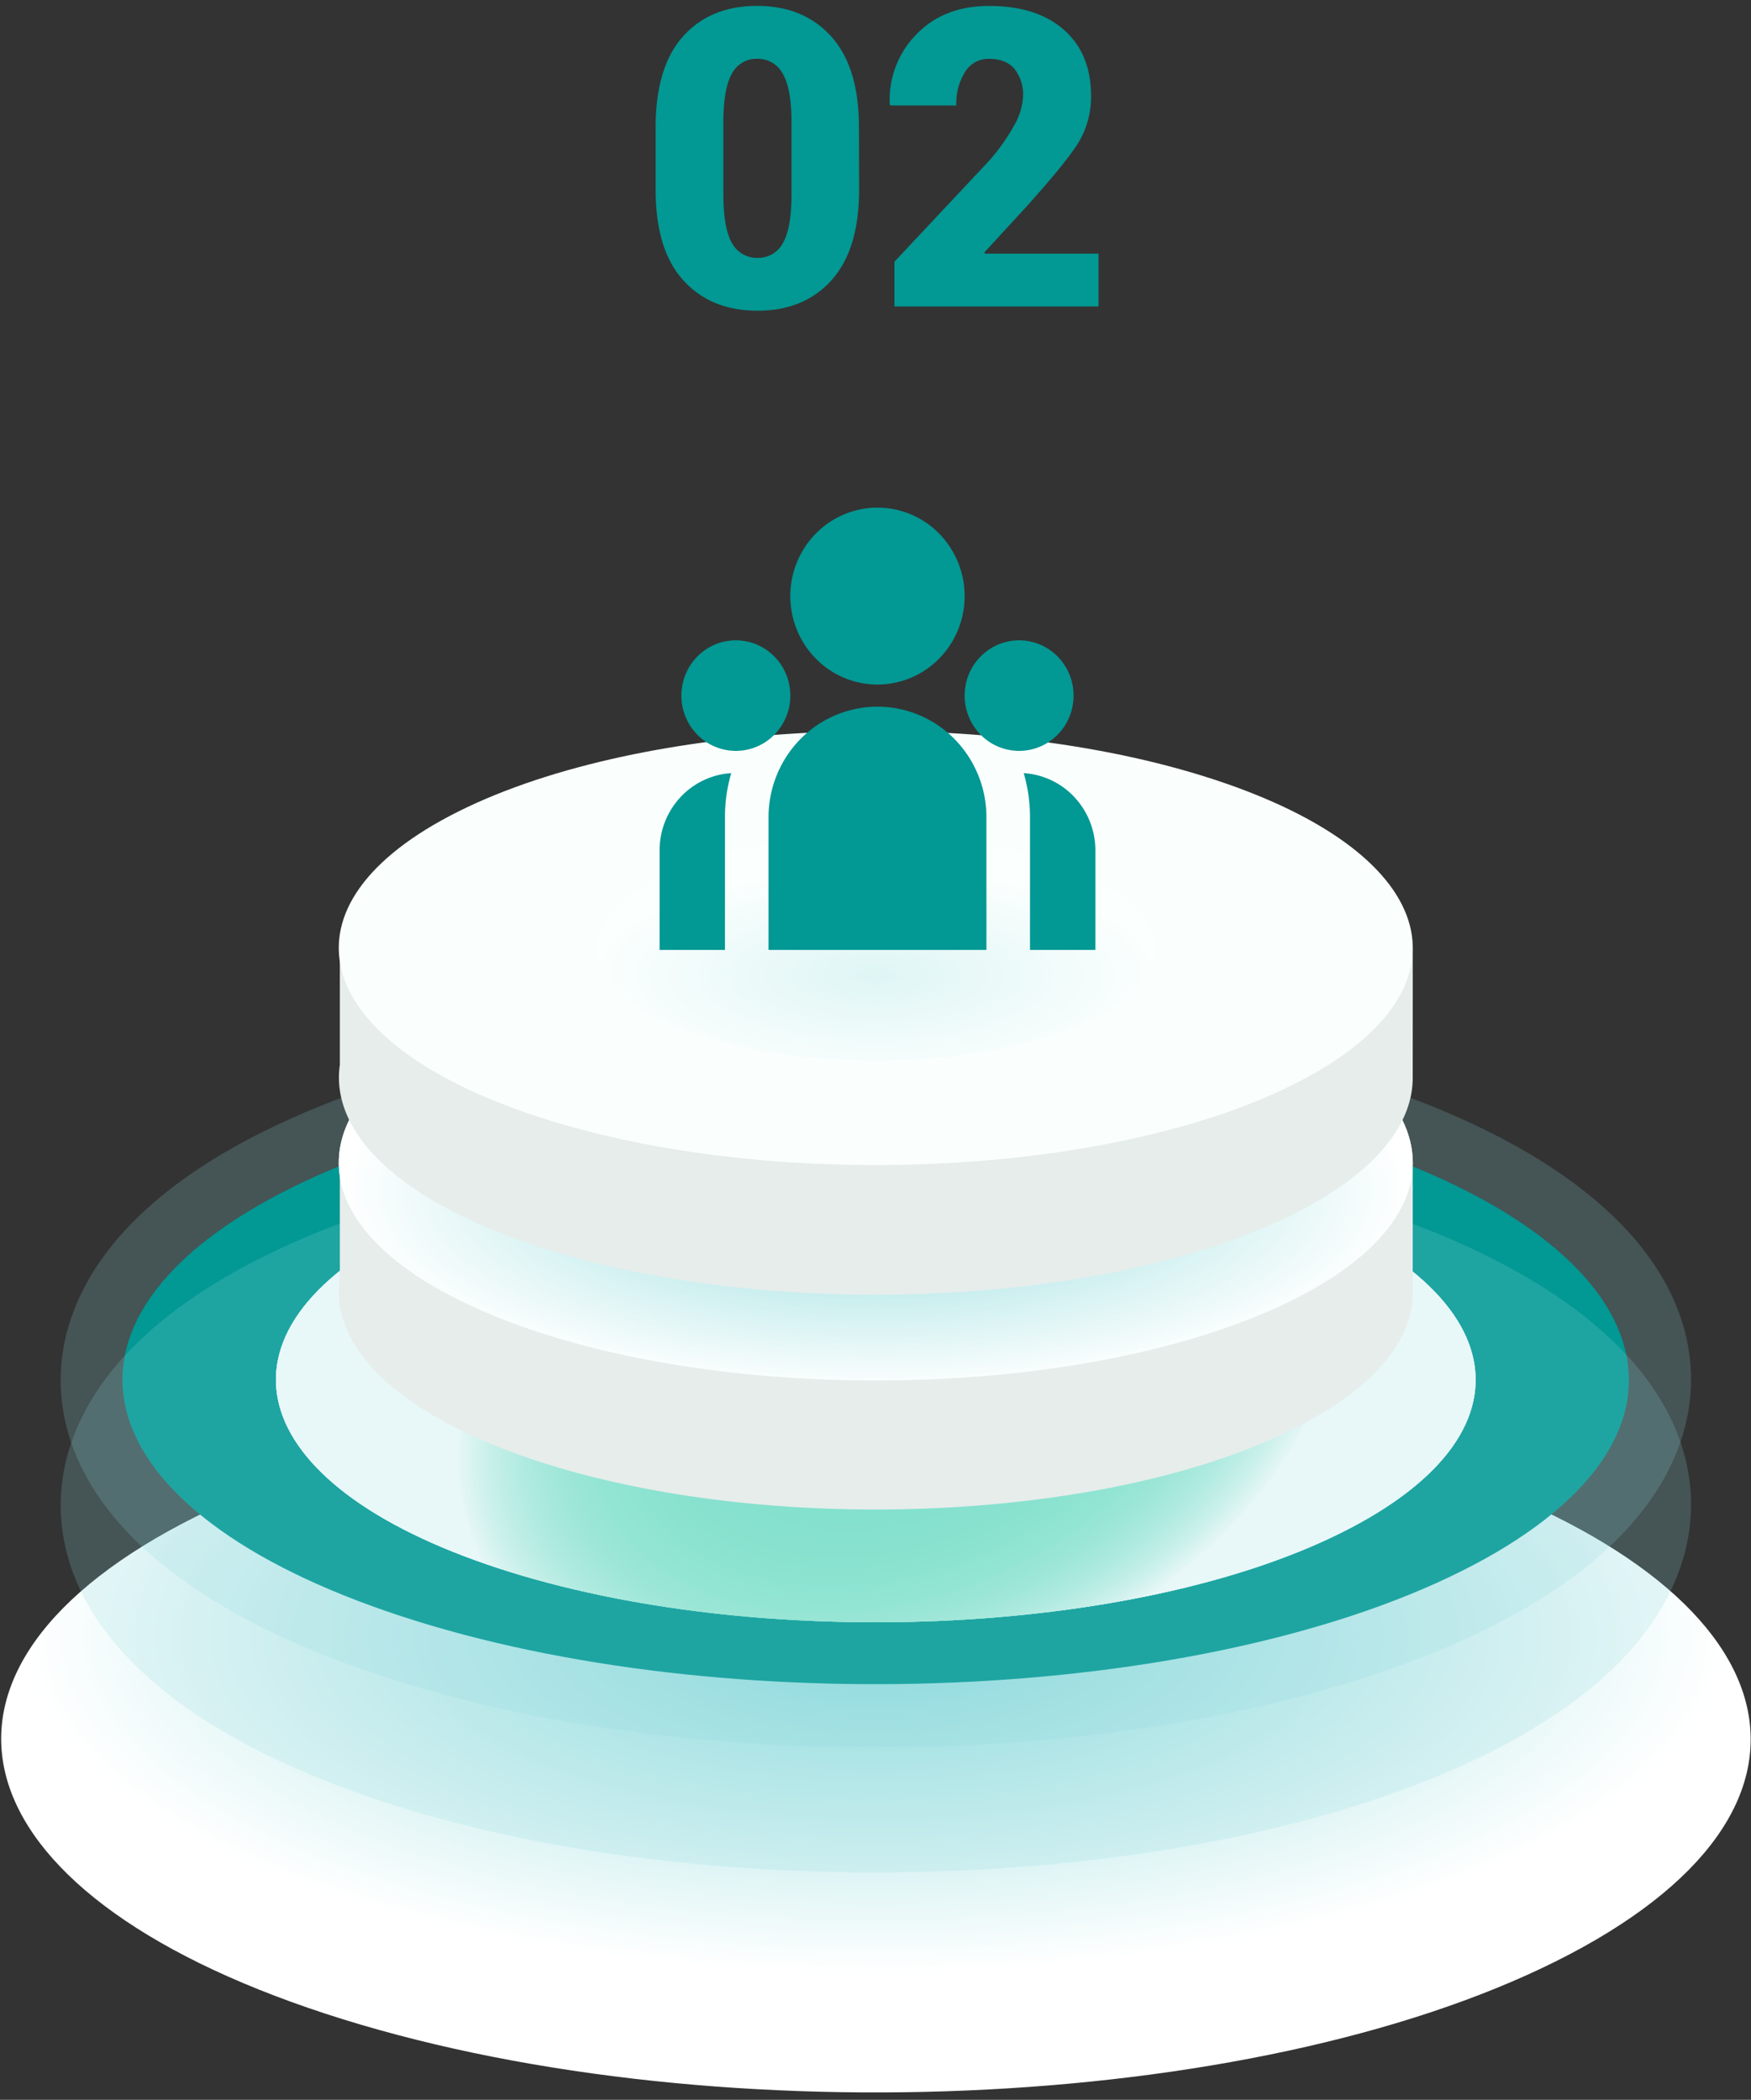 <svg xmlns="http://www.w3.org/2000/svg" width="221" height="265" fill="none"><rect width="100%" height="100%" fill="#333333" stroke="none"/><path fill="url(#a)" d="M180.024 184.808c47.385 15.506 54.712 43.595 16.318 62.728-38.393 19.134-107.886 22.096-155.267 6.594-47.381-15.503-54.692-43.595-16.323-62.745 38.37-19.15 107.891-22.08 155.272-6.577Z" style="mix-blend-mode:multiply"/><path fill="#8EDBDC" d="M110.478 220.514c-22.787 0-44.286-3.095-62.15-8.946-25.13-8.22-39.555-20.922-40.618-35.761-.523-7.303 2.098-21.308 25.514-32.993 19.172-9.568 47.38-15.054 77.389-15.054 22.786 0 44.285 3.091 62.149 8.942 25.13 8.225 39.555 20.926 40.618 35.765.523 7.307-2.097 21.308-25.514 32.993-19.172 9.569-47.381 15.054-77.388 15.054Z" opacity=".2" style="mix-blend-mode:multiply"/><path fill="#029894" d="M170.355 144.288c40.794 13.349 47.087 37.537 14.049 54.018-33.037 16.482-92.889 19.03-133.703 5.681-40.814-13.349-47.09-37.537-14.053-54.023 33.037-16.486 92.909-19.029 133.707-5.676Z" style="mix-blend-mode:multiply"/><g style="mix-blend-mode:multiply"><path fill="url(#b)" d="M158.178 150.362c32.493 10.631 37.502 29.877 11.191 43.027-26.312 13.15-73.983 15.154-106.476 4.523-32.494-10.631-37.503-29.898-11.191-43.027 26.311-13.129 73.982-15.154 106.476-4.523Z"/><path fill="url(#c)" d="M158.178 150.362c32.493 10.631 37.502 29.877 11.191 43.027-26.312 13.15-73.983 15.154-106.476 4.523-32.494-10.631-37.503-29.898-11.191-43.027 26.311-13.129 73.982-15.154 106.476-4.523Z"/><path fill="url(#d)" d="M158.178 150.362c32.493 10.631 37.502 29.877 11.191 43.027-26.312 13.15-73.983 15.154-106.476 4.523-32.494-10.631-37.503-29.898-11.191-43.027 26.311-13.129 73.982-15.154 106.476-4.523Z"/></g><path fill="#8EDBDC" d="M110.478 236.3c-22.787 0-44.286-3.092-62.15-8.943-25.13-8.224-39.555-20.926-40.618-35.76-.523-7.308 2.098-21.308 25.514-32.993 19.172-9.569 47.38-15.059 77.389-15.059 22.786 0 44.285 3.096 62.149 8.946 25.13 8.221 39.555 20.922 40.618 35.761.523 7.307-2.097 21.308-25.514 32.993-19.172 9.569-47.381 15.055-77.388 15.055Z" opacity=".2" style="mix-blend-mode:multiply"/><path fill="#E6EDEB" d="M178.311 146.748h-13.423a70.969 70.969 0 0 0-11.703-4.917c-29.091-9.519-71.77-7.706-95.326 4.05-.572.282-1.112.576-1.635.867h-13.33v14.743c-1.226 8.511 7.36 17.134 24.987 22.91 29.092 9.515 71.771 7.705 95.326-4.05 10.173-5.075 15.104-11.175 15.096-17.237l.008-16.366Z"/><path fill="#FAFFFE" d="M153.19 125.465c29.087 9.519 33.573 26.765 10.017 38.52-23.555 11.756-66.238 13.565-95.326 4.046-29.087-9.519-33.573-26.764-10.017-38.52 23.555-11.755 66.234-13.565 95.326-4.046Z"/><path fill="url(#e)" d="M110.536 174.217c37.433 0 67.78-12.298 67.78-27.47 0-15.171-30.347-27.47-67.78-27.47-37.434 0-67.78 12.299-67.78 27.47 0 15.172 30.346 27.47 67.78 27.47Z" style="mix-blend-mode:multiply"/><path fill="#E6EDEB" d="M178.311 119.644h-13.423a70.676 70.676 0 0 0-11.703-4.917c-29.091-9.519-71.77-7.705-95.326 4.05a37.99 37.99 0 0 0-1.635.867h-13.33v14.744c-1.226 8.51 7.36 17.129 24.987 22.905 29.092 9.519 71.771 7.71 95.326-4.046 10.173-5.079 15.104-11.178 15.096-17.237l.008-16.366Z"/><path fill="#FAFFFE" d="M153.19 98.362c29.087 9.519 33.573 26.764 10.017 38.52-23.555 11.755-66.238 13.565-95.326 4.046-29.087-9.519-33.573-26.765-10.017-38.521 23.555-11.755 66.234-13.564 95.326-4.045Z"/><path fill="url(#f)" d="M110.536 133.889c19.409 0 35.143-6.378 35.143-14.245 0-7.868-15.734-14.245-35.143-14.245-19.41 0-35.143 6.377-35.143 14.245 0 7.867 15.734 14.245 35.143 14.245Z" opacity=".25" style="mix-blend-mode:multiply"/><path fill="#029894" d="M108.43 23.909c0 5.051-1.156 8.865-3.468 11.44-2.311 2.576-5.424 3.863-9.338 3.863-3.947 0-7.082-1.287-9.405-3.863-2.322-2.575-3.478-6.389-3.467-11.44v-7.86c0-5.05 1.148-8.864 3.443-11.44C88.49 2.034 91.61.746 95.554.746c3.928 0 7.053 1.293 9.376 3.88 2.322 2.587 3.482 6.394 3.479 11.424l.021 7.859ZM99.9 15.46c0-2.86-.37-4.914-1.112-6.162A3.573 3.573 0 0 0 97.442 7.9a3.504 3.504 0 0 0-1.867-.477c-.654-.023-1.3.14-1.866.472a3.517 3.517 0 0 0-1.336 1.403c-.714 1.25-1.073 3.305-1.075 6.162v8.988c0 2.908.362 4.983 1.087 6.225.316.585.786 1.07 1.358 1.4.572.328 1.223.489 1.88.463.65.022 1.294-.14 1.857-.47a3.512 3.512 0 0 0 1.333-1.393c.728-1.242 1.09-3.317 1.087-6.225V15.46ZM138.65 38.675h-25.759v-5.648l11.857-12.635a25.264 25.264 0 0 0 3.312-4.673 7.987 7.987 0 0 0 1.063-3.568 5.182 5.182 0 0 0-1.075-3.444c-.714-.855-1.789-1.282-3.226-1.282a3.417 3.417 0 0 0-1.729.421c-.53.291-.975.718-1.293 1.238a7.483 7.483 0 0 0-1.1 4.225h-8.353l-.049-.154c-.076-1.62.182-3.24.757-4.754a11.699 11.699 0 0 1 2.584-4.039c2.311-2.407 5.372-3.61 9.183-3.61 4.048 0 7.207 1.01 9.478 3.03 2.27 2.019 3.404 4.785 3.402 8.298a11.083 11.083 0 0 1-1.808 6.266c-1.204 1.812-3.427 4.508-6.668 8.087l-4.985 5.42.074.153h14.335v6.669ZM110.75 86.391a10.92 10.92 0 0 0 7.778-3.27 11.248 11.248 0 0 0 3.222-7.893c0-2.96-1.159-5.8-3.222-7.894a10.92 10.92 0 0 0-7.778-3.27 10.92 10.92 0 0 0-7.778 3.27 11.248 11.248 0 0 0-3.222 7.894c0 2.96 1.159 5.8 3.222 7.894a10.92 10.92 0 0 0 7.778 3.27Zm-17.875 8.373a6.824 6.824 0 0 0 4.861-2.044 7.03 7.03 0 0 0 2.014-4.933 7.03 7.03 0 0 0-2.014-4.934 6.824 6.824 0 0 0-4.861-2.043 6.824 6.824 0 0 0-4.861 2.043A7.03 7.03 0 0 0 86 87.787a7.03 7.03 0 0 0 2.014 4.933 6.824 6.824 0 0 0 4.861 2.044Zm42.625-6.977c0 1.85-.724 3.625-2.014 4.933a6.824 6.824 0 0 1-4.861 2.044 6.824 6.824 0 0 1-4.861-2.044 7.027 7.027 0 0 1-2.014-4.933c0-1.85.724-3.625 2.014-4.934a6.824 6.824 0 0 1 4.861-2.043c1.823 0 3.572.735 4.861 2.043a7.027 7.027 0 0 1 2.014 4.934Zm-24.75 1.395a13.65 13.65 0 0 1 9.723 4.087 14.063 14.063 0 0 1 4.027 9.868v16.745H97v-16.745c0-3.701 1.449-7.25 4.027-9.868a13.65 13.65 0 0 1 9.723-4.087ZM91.5 103.137c0-1.935.275-3.802.792-5.565l-.468.039a9.578 9.578 0 0 0-6.117 3.191 9.85 9.85 0 0 0-2.457 6.521v12.559h8.25v-16.745Zm46.75 16.745v-12.559a9.844 9.844 0 0 0-2.616-6.695 9.565 9.565 0 0 0-6.426-3.056 19.86 19.86 0 0 1 .792 5.565v16.745h8.25Z"/><defs><radialGradient id="a" cx="0" cy="0" r="1" gradientTransform="matrix(107.502 0 0 42.549 110.547 206.409)" gradientUnits="userSpaceOnUse"><stop stop-color="#8EDBDC"/><stop offset="1" stop-color="#fff"/></radialGradient><radialGradient id="b" cx="0" cy="0" r="1" gradientTransform="rotate(-21.812 506.83 -208.075) scale(57.904 39.95)" gradientUnits="userSpaceOnUse"><stop stop-color="#8EDBDC"/><stop offset=".44" stop-color="#90DCDD"/><stop offset=".6" stop-color="#97DEDF"/><stop offset=".71" stop-color="#A2E2E2"/><stop offset=".8" stop-color="#B3E7E8"/><stop offset=".88" stop-color="#C9EEEE"/><stop offset=".95" stop-color="#E4F6F7"/><stop offset="1" stop-color="#fff"/></radialGradient><radialGradient id="c" cx="0" cy="0" r="1" gradientTransform="rotate(-21.812 506.83 -208.075) scale(57.904 39.95)" gradientUnits="userSpaceOnUse"><stop stop-color="#80E3C8"/><stop offset=".43" stop-color="#82E3C9"/><stop offset=".58" stop-color="#89E5CC"/><stop offset=".69" stop-color="#94E8D1"/><stop offset=".78" stop-color="#A5EBD8"/><stop offset=".86" stop-color="#BBF0E2"/><stop offset=".93" stop-color="#D7F6ED"/><stop offset=".99" stop-color="#F6FDFB"/><stop offset="1" stop-color="#fff"/></radialGradient><radialGradient id="d" cx="0" cy="0" r="1" gradientTransform="rotate(-21.812 506.83 -208.075) scale(57.904 39.95)" gradientUnits="userSpaceOnUse"><stop stop-color="#80E3C8"/><stop offset=".43" stop-color="#82E3C9"/><stop offset=".58" stop-color="#89E5CC"/><stop offset=".69" stop-color="#94E8D1"/><stop offset=".78" stop-color="#A5EBD8"/><stop offset=".86" stop-color="#BBF0E2"/><stop offset=".93" stop-color="#D7F6ED"/><stop offset=".99" stop-color="#F6FDFB"/><stop offset="1" stop-color="#fff"/></radialGradient><radialGradient id="e" cx="0" cy="0" r="1" gradientTransform="matrix(67.571 0 0 25.373 110.536 150.201)" gradientUnits="userSpaceOnUse"><stop stop-color="#8EDBDC"/><stop offset="1" stop-color="#fff"/></radialGradient><radialGradient id="f" cx="0" cy="0" r="1" gradientTransform="matrix(35.037 0 0 13.156 110.536 123.061)" gradientUnits="userSpaceOnUse"><stop stop-color="#8EDBDC"/><stop offset="1" stop-color="#fff"/></radialGradient></defs></svg>